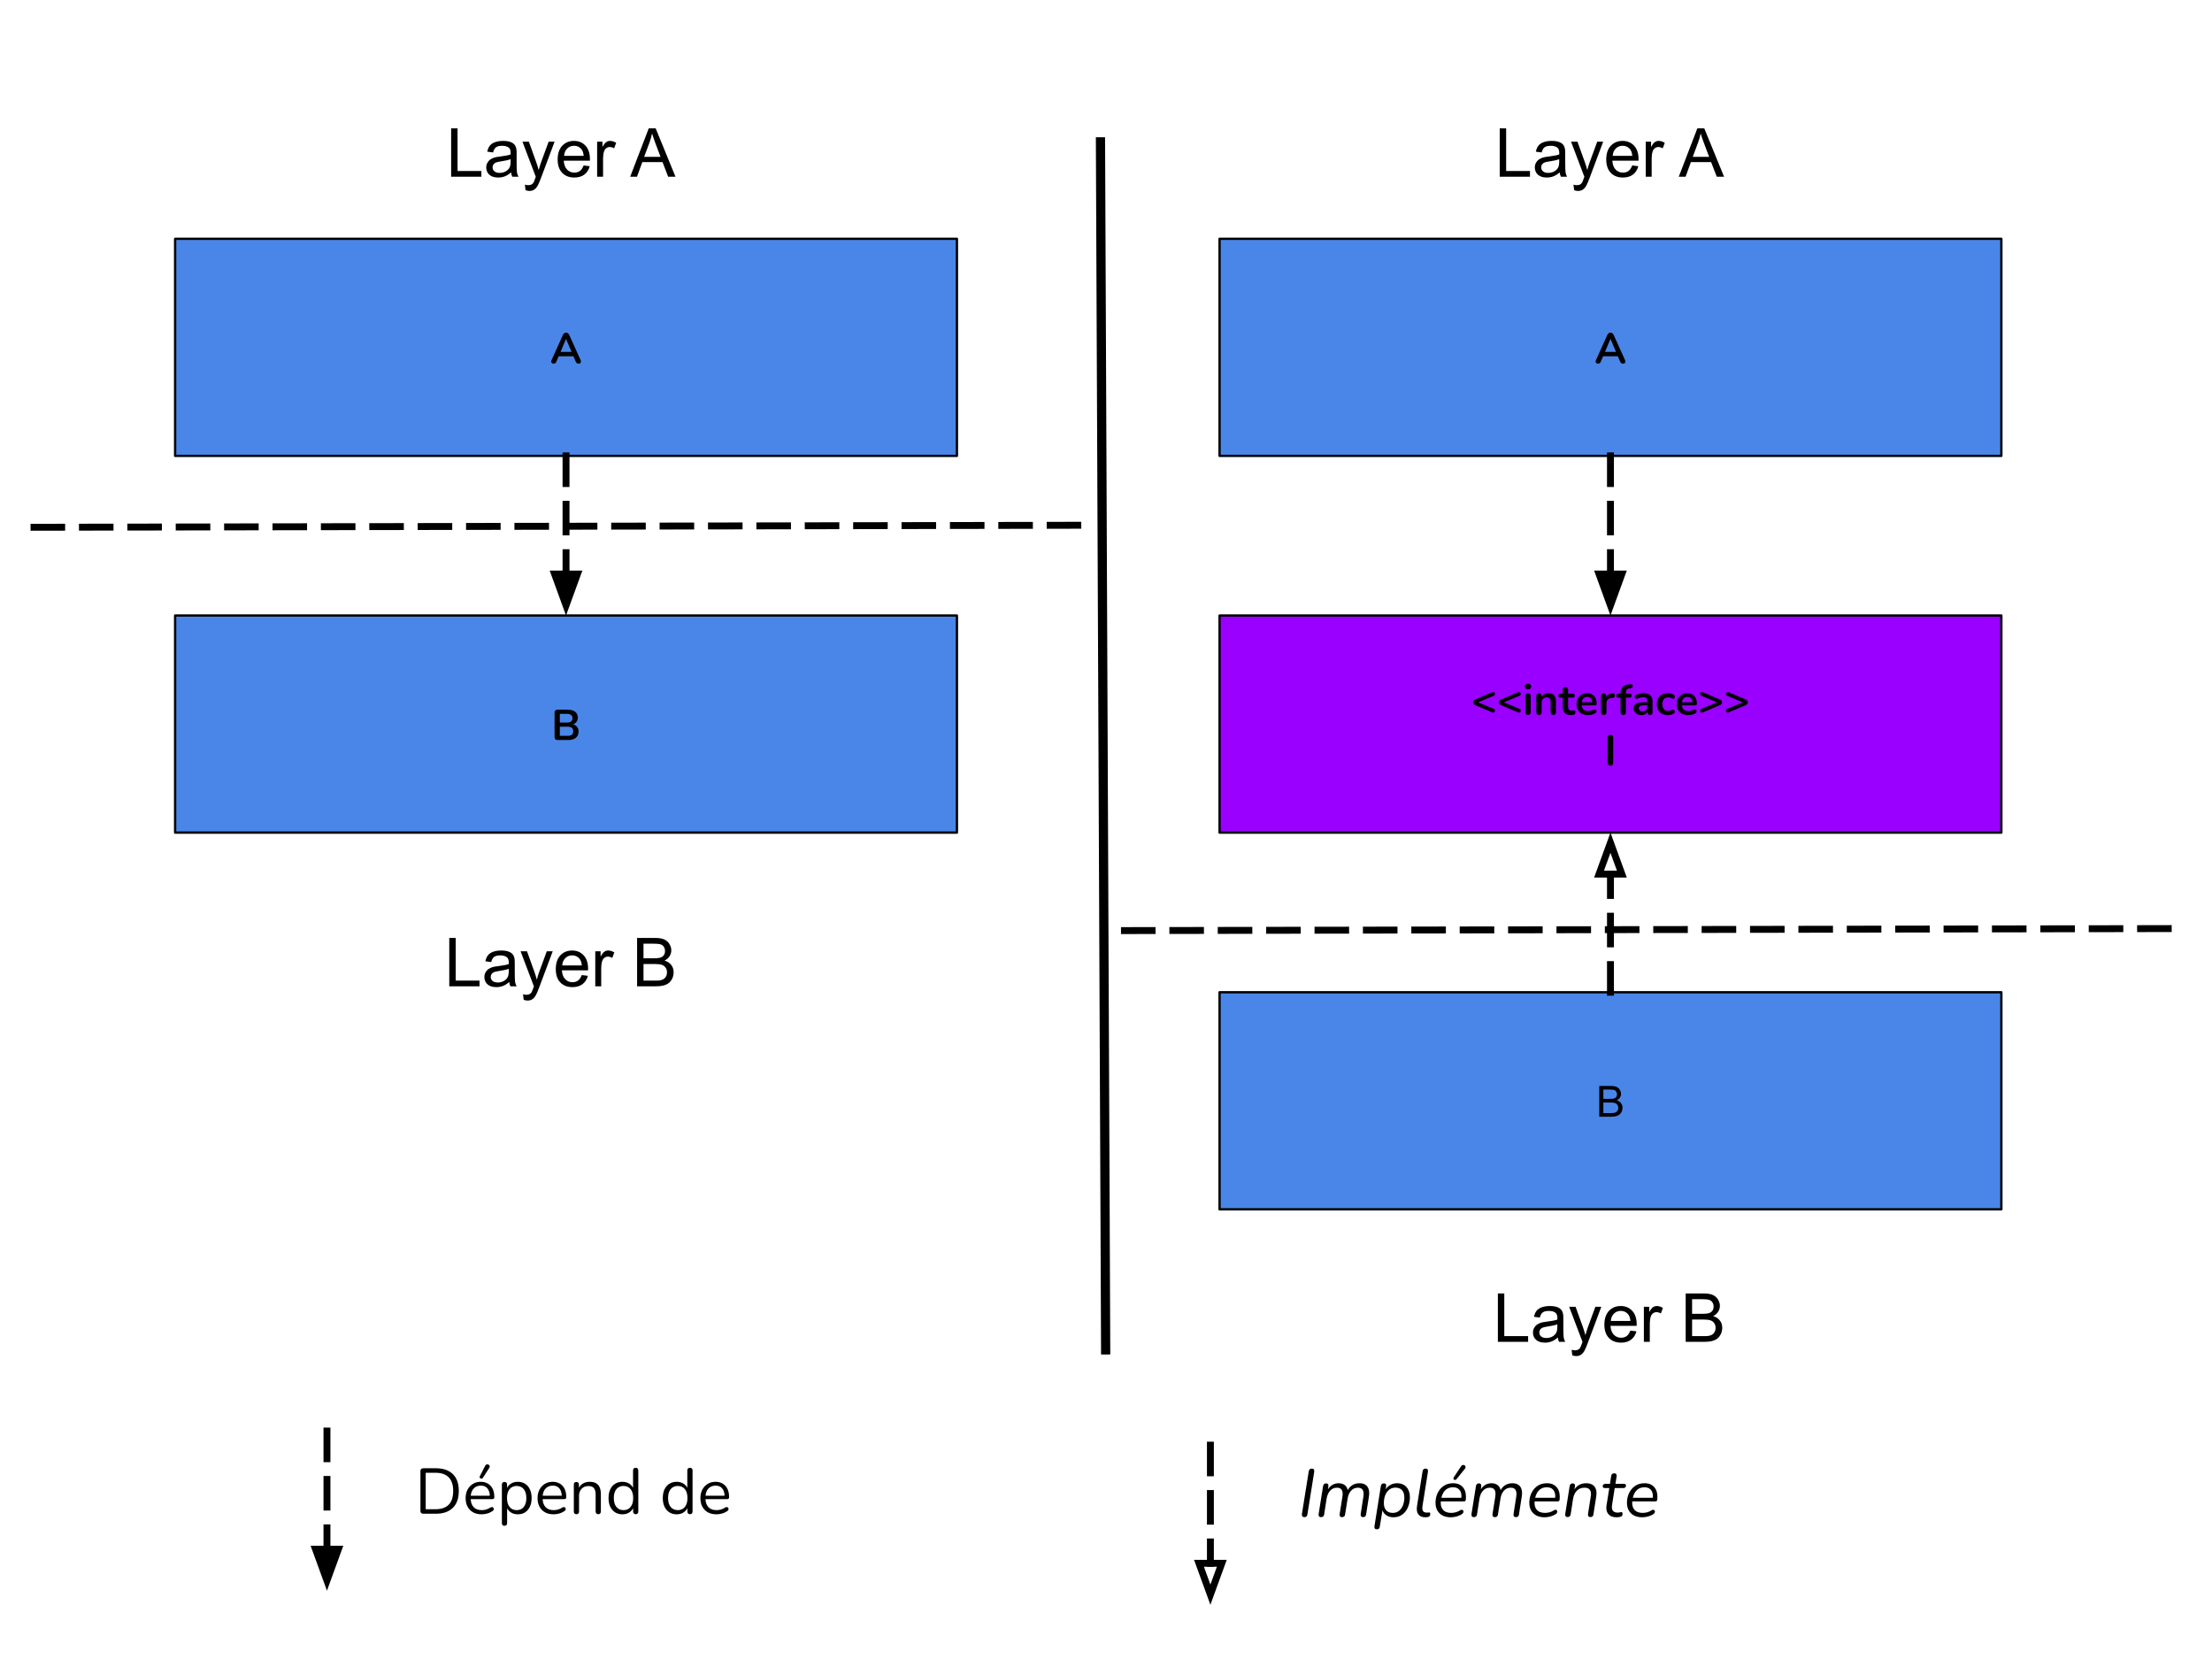 <svg version="1.1" viewBox="0.0 0.0 960.0 720.0" fill="none" stroke="none" stroke-linecap="square" stroke-miterlimit="10" xmlns:xlink="http://www.w3.org/1999/xlink" xmlns="http://www.w3.org/2000/svg"><clipPath id="p.0"><path d="m0 0l960.0 0l0 720.0l-960.0 0l0 -720.0z" clip-rule="nonzero"/></clipPath><g clip-path="url(#p.0)"><path fill="#000000" fill-opacity="0.0" d="m0 0l960.0 0l0 720.0l-960.0 0z" fill-rule="evenodd"/><path fill="#4a86e8" d="m76.004 267.133l339.3 0l0 94.211l-339.3 0z" fill-rule="evenodd"/><path stroke="#000000" stroke-width="1.0" stroke-linejoin="round" stroke-linecap="butt" d="m76.004 267.133l339.3 0l0 94.211l-339.3 0z" fill-rule="evenodd"/><path fill="#000000" d="m241.94 321.159q-0.609 0 -0.938 -0.328q-0.328 -0.328 -0.328 -0.938l0 -10.625q0 -0.609 0.328 -0.938q0.328 -0.328 0.938 -0.328l4.484 0q1.375 0 2.344 0.422q0.969 0.406 1.484 1.172q0.516 0.766 0.516 1.828q0 1.188 -0.688 2.016q-0.688 0.812 -1.891 1.094l0 -0.281q1.375 0.203 2.141 1.047q0.766 0.844 0.766 2.188q0 1.75 -1.188 2.719q-1.172 0.953 -3.281 0.953l-4.688 0zm1.031 -1.812l3.359 0q1.266 0 1.859 -0.484q0.594 -0.5 0.594 -1.484q0 -1.016 -0.594 -1.5q-0.594 -0.484 -1.859 -0.484l-3.359 0l0 3.953zm0 -5.766l3.031 0q1.234 0 1.844 -0.469q0.609 -0.484 0.609 -1.406q0 -0.938 -0.609 -1.406q-0.609 -0.484 -1.844 -0.484l-3.031 0l0 3.766z" fill-rule="nonzero"/><path fill="#4a86e8" d="m76.004 103.644l339.3 0l0 94.211l-339.3 0z" fill-rule="evenodd"/><path stroke="#000000" stroke-width="1.0" stroke-linejoin="round" stroke-linecap="butt" d="m76.004 103.644l339.3 0l0 94.211l-339.3 0z" fill-rule="evenodd"/><path fill="#000000" d="m240.277 157.826q-0.438 0 -0.719 -0.203q-0.266 -0.219 -0.328 -0.562q-0.047 -0.344 0.141 -0.766l4.922 -10.922q0.25 -0.531 0.594 -0.766q0.344 -0.234 0.781 -0.234q0.438 0 0.781 0.234q0.344 0.234 0.594 0.766l4.938 10.922q0.203 0.422 0.141 0.781q-0.047 0.344 -0.312 0.547q-0.266 0.203 -0.688 0.203q-0.516 0 -0.812 -0.25q-0.281 -0.266 -0.516 -0.781l-1.203 -2.812l1.0 0.641l-7.875 0l1.016 -0.641l-1.203 2.812q-0.234 0.547 -0.5 0.797q-0.266 0.234 -0.75 0.234zm5.359 -10.719l-2.609 6.219l-0.484 -0.594l6.234 0l-0.469 0.594l-2.641 -6.219l-0.031 0z" fill-rule="nonzero"/><path fill="#4a86e8" d="m529.284 430.627l339.3 0l0 94.211l-339.3 0z" fill-rule="evenodd"/><path stroke="#000000" stroke-width="1.0" stroke-linejoin="round" stroke-linecap="butt" d="m529.284 430.627l339.3 0l0 94.211l-339.3 0z" fill-rule="evenodd"/><path fill="#000000" d="m694.071 484.652l0 -13.359l5.016 0q1.531 0 2.453 0.406q0.922 0.406 1.438 1.25q0.531 0.844 0.531 1.766q0 0.859 -0.469 1.625q-0.453 0.75 -1.391 1.203q1.203 0.359 1.859 1.219q0.656 0.859 0.656 2.016q0 0.938 -0.406 1.75q-0.391 0.797 -0.984 1.234q-0.578 0.438 -1.453 0.672q-0.875 0.219 -2.156 0.219l-5.094 0zm1.781 -7.75l2.875 0q1.188 0 1.688 -0.141q0.672 -0.203 1.016 -0.672q0.344 -0.469 0.344 -1.172q0 -0.656 -0.328 -1.156q-0.312 -0.516 -0.906 -0.703q-0.594 -0.188 -2.031 -0.188l-2.656 0l0 4.031zm0 6.172l3.312 0q0.859 0 1.203 -0.062q0.609 -0.109 1.016 -0.359q0.422 -0.266 0.688 -0.75q0.266 -0.484 0.266 -1.125q0 -0.75 -0.391 -1.297q-0.375 -0.547 -1.062 -0.766q-0.672 -0.234 -1.953 -0.234l-3.078 0l0 4.594z" fill-rule="nonzero"/><path fill="#4a86e8" d="m529.284 103.64l339.3 0l0 94.211l-339.3 0z" fill-rule="evenodd"/><path stroke="#000000" stroke-width="1.0" stroke-linejoin="round" stroke-linecap="butt" d="m529.284 103.64l339.3 0l0 94.211l-339.3 0z" fill-rule="evenodd"/><path fill="#000000" d="m693.556 157.822q-0.438 0 -0.719 -0.203q-0.266 -0.219 -0.328 -0.562q-0.047 -0.344 0.141 -0.766l4.922 -10.922q0.25 -0.531 0.594 -0.766q0.344 -0.234 0.781 -0.234q0.438 0 0.781 0.234q0.344 0.234 0.594 0.766l4.938 10.922q0.203 0.422 0.141 0.781q-0.047 0.344 -0.312 0.547q-0.266 0.203 -0.688 0.203q-0.516 0 -0.812 -0.25q-0.281 -0.266 -0.516 -0.781l-1.203 -2.812l1.0 0.641l-7.875 0l1.016 -0.641l-1.203 2.812q-0.234 0.547 -0.5 0.797q-0.266 0.234 -0.75 0.234zm5.359 -10.719l-2.609 6.219l-0.484 -0.594l6.234 0l-0.469 0.594l-2.641 -6.219l-0.031 0z" fill-rule="nonzero"/><path fill="#000000" fill-opacity="0.0" d="m245.654 197.855l0 69.27" fill-rule="evenodd"/><path stroke="#000000" stroke-width="3.0" stroke-linejoin="round" stroke-linecap="butt" stroke-dasharray="12.0,9.0" d="m245.654 197.855l0 51.27" fill-rule="evenodd"/><path fill="#000000" stroke="#000000" stroke-width="3.0" stroke-linecap="butt" d="m240.699 249.125l4.955 13.614l4.955 -13.614z" fill-rule="evenodd"/><path fill="#9900ff" d="m529.284 267.133l339.3 0l0 94.211l-339.3 0z" fill-rule="evenodd"/><path stroke="#000000" stroke-width="1.0" stroke-linejoin="round" stroke-linecap="butt" d="m529.284 267.133l339.3 0l0 94.211l-339.3 0z" fill-rule="evenodd"/><path fill="#000000" d="m647.682 309.174l-7.469 -3.156q-0.859 -0.359 -0.859 -1.234q0 -0.422 0.219 -0.703q0.219 -0.297 0.641 -0.484l7.469 -3.172q0.312 -0.141 0.562 -0.062q0.25 0.078 0.391 0.281q0.156 0.203 0.172 0.469q0.031 0.266 -0.094 0.5q-0.125 0.219 -0.438 0.359l-8.141 3.406l0 -1.156l8.141 3.422q0.312 0.125 0.438 0.359q0.125 0.234 0.094 0.484q-0.016 0.25 -0.172 0.469q-0.141 0.203 -0.391 0.281q-0.25 0.062 -0.562 -0.062zm11.194 0l-7.469 -3.156q-0.859 -0.359 -0.859 -1.234q0 -0.422 0.219 -0.703q0.219 -0.297 0.641 -0.484l7.469 -3.172q0.312 -0.141 0.562 -0.062q0.25 0.078 0.391 0.281q0.156 0.203 0.172 0.469q0.031 0.266 -0.094 0.5q-0.125 0.219 -0.438 0.359l-8.141 3.406l0 -1.156l8.141 3.422q0.312 0.125 0.438 0.359q0.125 0.234 0.094 0.484q-0.016 0.25 -0.172 0.469q-0.141 0.203 -0.391 0.281q-0.25 0.062 -0.562 -0.062zm4.272 1.109q-0.562 0 -0.859 -0.328q-0.297 -0.344 -0.297 -0.938l0 -6.844q0 -0.609 0.297 -0.938q0.297 -0.328 0.859 -0.328q0.547 0 0.859 0.328q0.312 0.328 0.312 0.938l0 6.844q0 0.594 -0.297 0.938q-0.297 0.328 -0.875 0.328zm0 -11.109q-0.656 0 -1.031 -0.328q-0.359 -0.328 -0.359 -0.906q0 -0.594 0.359 -0.906q0.375 -0.328 1.031 -0.328q0.672 0 1.016 0.328q0.359 0.312 0.359 0.906q0 0.578 -0.359 0.906q-0.344 0.328 -1.016 0.328zm4.757 11.141q-0.562 0 -0.859 -0.312q-0.297 -0.312 -0.297 -0.891l0 -7.047q0 -0.578 0.297 -0.875q0.297 -0.297 0.828 -0.297q0.547 0 0.844 0.297q0.297 0.297 0.297 0.875l0 1.266l-0.203 -0.469q0.406 -0.984 1.266 -1.5q0.875 -0.516 1.984 -0.516q1.094 0 1.797 0.422q0.719 0.406 1.062 1.234q0.359 0.828 0.359 2.094l0 4.516q0 0.578 -0.297 0.891q-0.297 0.312 -0.859 0.312q-0.547 0 -0.859 -0.312q-0.312 -0.312 -0.312 -0.891l0 -4.406q0 -1.062 -0.406 -1.547q-0.391 -0.484 -1.234 -0.484q-1.031 0 -1.641 0.656q-0.594 0.641 -0.594 1.703l0 4.078q0 1.203 -1.172 1.203zm13.93 0.031q-1.219 0 -2.031 -0.406q-0.797 -0.422 -1.203 -1.203q-0.391 -0.797 -0.391 -1.969l0 -3.984l-0.969 0q-0.438 0 -0.688 -0.219q-0.234 -0.234 -0.234 -0.656q0 -0.422 0.234 -0.641q0.25 -0.234 0.688 -0.234l0.969 0l0 -1.703q0 -0.578 0.312 -0.875q0.312 -0.297 0.875 -0.297q0.547 0 0.844 0.297q0.312 0.297 0.312 0.875l0 1.703l1.969 0q0.453 0 0.688 0.234q0.25 0.219 0.25 0.641q0 0.422 -0.25 0.656q-0.234 0.219 -0.688 0.219l-1.969 0l0 3.844q0 0.906 0.391 1.359q0.391 0.438 1.266 0.438q0.312 0 0.547 -0.047q0.25 -0.062 0.438 -0.078q0.234 -0.031 0.375 0.141q0.156 0.156 0.156 0.641q0 0.375 -0.125 0.672q-0.125 0.281 -0.438 0.391q-0.25 0.078 -0.641 0.141q-0.391 0.062 -0.688 0.062zm7.383 0q-1.547 0 -2.672 -0.578q-1.109 -0.578 -1.719 -1.641q-0.609 -1.062 -0.609 -2.516q0 -1.422 0.594 -2.484q0.594 -1.062 1.625 -1.672q1.031 -0.609 2.359 -0.609q0.969 0 1.734 0.328q0.781 0.312 1.328 0.906q0.562 0.594 0.844 1.453q0.297 0.844 0.297 1.906q0 0.328 -0.234 0.516q-0.234 0.172 -0.672 0.172l-5.984 0l0 -1.344l5.234 0l-0.297 0.281q0 -0.859 -0.25 -1.438q-0.25 -0.578 -0.734 -0.875q-0.469 -0.312 -1.172 -0.312q-0.781 0 -1.344 0.359q-0.547 0.359 -0.844 1.031q-0.281 0.656 -0.281 1.578l0 0.125q0 1.531 0.719 2.297q0.719 0.75 2.125 0.75q0.484 0 1.078 -0.125q0.609 -0.125 1.156 -0.422q0.391 -0.219 0.688 -0.188q0.297 0.016 0.469 0.203q0.188 0.188 0.219 0.469q0.047 0.266 -0.094 0.547q-0.141 0.266 -0.484 0.484q-0.641 0.406 -1.5 0.609q-0.844 0.188 -1.578 0.188zm6.815 -0.031q-0.578 0 -0.891 -0.312q-0.297 -0.312 -0.297 -0.891l0 -7.047q0 -0.578 0.297 -0.875q0.297 -0.297 0.828 -0.297q0.547 0 0.844 0.297q0.297 0.297 0.297 0.875l0 1.172l-0.188 0q0.266 -1.125 1.031 -1.703q0.766 -0.578 2.031 -0.688q0.391 -0.031 0.625 0.203q0.234 0.234 0.266 0.719q0.047 0.469 -0.203 0.766q-0.25 0.281 -0.766 0.328l-0.406 0.047q-1.141 0.109 -1.719 0.703q-0.578 0.578 -0.578 1.641l0 3.859q0 0.578 -0.297 0.891q-0.297 0.312 -0.875 0.312zm8.43 0q-0.562 0 -0.875 -0.312q-0.297 -0.312 -0.297 -0.891l0 -6.328l-0.859 0q-0.453 0 -0.703 -0.219q-0.234 -0.234 -0.234 -0.656q0 -0.422 0.234 -0.641q0.25 -0.234 0.703 -0.234l1.531 0l-0.672 0.625l0 -0.641q0 -1.922 0.969 -2.875q0.969 -0.969 2.797 -1.141l0.641 -0.047q0.375 -0.047 0.594 0.125q0.219 0.156 0.297 0.406q0.078 0.25 0.016 0.516q-0.047 0.25 -0.234 0.453q-0.172 0.188 -0.453 0.203l-0.266 0.031q-1.062 0.062 -1.547 0.531q-0.484 0.469 -0.484 1.422l0 0.688l-0.297 -0.297l1.891 0q0.438 0 0.672 0.234q0.25 0.219 0.25 0.641q0 0.422 -0.25 0.656q-0.234 0.219 -0.672 0.219l-1.594 0l0 6.328q0 1.203 -1.156 1.203zm7.916 0.031q-0.984 0 -1.766 -0.375q-0.781 -0.391 -1.219 -1.047q-0.438 -0.656 -0.438 -1.469q0 -1.016 0.516 -1.594q0.531 -0.594 1.703 -0.844q1.188 -0.266 3.156 -0.266l0.938 0l0 1.344l-0.922 0q-1.156 0 -1.844 0.109q-0.688 0.109 -0.984 0.391q-0.281 0.266 -0.281 0.75q0 0.609 0.422 1.0q0.438 0.391 1.203 0.391q0.609 0 1.078 -0.281q0.484 -0.297 0.766 -0.797q0.281 -0.5 0.281 -1.156l0 -2.141q0 -0.938 -0.422 -1.344q-0.406 -0.422 -1.375 -0.422q-0.531 0 -1.156 0.141q-0.625 0.125 -1.312 0.438q-0.359 0.172 -0.641 0.109q-0.266 -0.078 -0.422 -0.312q-0.141 -0.234 -0.141 -0.516q0 -0.281 0.141 -0.547q0.156 -0.281 0.516 -0.406q0.859 -0.359 1.641 -0.5q0.797 -0.156 1.453 -0.156q1.344 0 2.203 0.422q0.875 0.406 1.297 1.234q0.438 0.828 0.438 2.141l0 4.469q0 0.578 -0.281 0.891q-0.281 0.312 -0.797 0.312q-0.531 0 -0.828 -0.312q-0.281 -0.312 -0.281 -0.891l0 -0.891l0.156 0q-0.125 0.656 -0.516 1.141q-0.375 0.469 -0.953 0.734q-0.578 0.25 -1.328 0.25zm11.408 0q-1.422 0 -2.5 -0.578q-1.062 -0.594 -1.641 -1.672q-0.578 -1.094 -0.578 -2.547q0 -1.094 0.328 -1.953q0.328 -0.875 0.938 -1.484q0.625 -0.609 1.5 -0.938q0.875 -0.328 1.953 -0.328q0.625 0 1.344 0.172q0.719 0.172 1.344 0.562q0.297 0.188 0.391 0.453q0.094 0.25 0.031 0.531q-0.047 0.266 -0.219 0.469q-0.172 0.188 -0.438 0.234q-0.266 0.047 -0.578 -0.125q-0.406 -0.234 -0.844 -0.359q-0.422 -0.125 -0.812 -0.125q-0.625 0 -1.094 0.203q-0.469 0.188 -0.797 0.562q-0.312 0.359 -0.484 0.906q-0.172 0.531 -0.172 1.234q0 1.391 0.656 2.188q0.672 0.781 1.891 0.781q0.391 0 0.797 -0.109q0.422 -0.109 0.859 -0.359q0.312 -0.156 0.562 -0.094q0.25 0.047 0.422 0.25q0.172 0.188 0.203 0.453q0.047 0.266 -0.062 0.531q-0.094 0.266 -0.375 0.438q-0.625 0.359 -1.312 0.531q-0.688 0.172 -1.312 0.172zm8.9 0q-1.547 0 -2.672 -0.578q-1.109 -0.578 -1.719 -1.641q-0.609 -1.062 -0.609 -2.516q0 -1.422 0.594 -2.484q0.594 -1.062 1.625 -1.672q1.031 -0.609 2.359 -0.609q0.969 0 1.734 0.328q0.781 0.312 1.328 0.906q0.562 0.594 0.844 1.453q0.297 0.844 0.297 1.906q0 0.328 -0.234 0.516q-0.234 0.172 -0.672 0.172l-5.984 0l0 -1.344l5.234 0l-0.297 0.281q0 -0.859 -0.25 -1.438q-0.25 -0.578 -0.734 -0.875q-0.469 -0.312 -1.172 -0.312q-0.781 0 -1.344 0.359q-0.547 0.359 -0.844 1.031q-0.281 0.656 -0.281 1.578l0 0.125q0 1.531 0.719 2.297q0.719 0.75 2.125 0.75q0.484 0 1.078 -0.125q0.609 -0.125 1.156 -0.422q0.391 -0.219 0.688 -0.188q0.297 0.016 0.469 0.203q0.188 0.188 0.219 0.469q0.047 0.266 -0.094 0.547q-0.141 0.266 -0.484 0.484q-0.641 0.406 -1.5 0.609q-0.844 0.188 -1.578 0.188zm6.33 -1.172q-0.312 0.125 -0.578 0.062q-0.25 -0.078 -0.406 -0.281q-0.141 -0.219 -0.156 -0.469q-0.016 -0.25 0.109 -0.484q0.141 -0.234 0.438 -0.359l8.125 -3.422l0 1.156l-8.125 -3.406q-0.297 -0.141 -0.438 -0.359q-0.125 -0.234 -0.109 -0.5q0.016 -0.266 0.156 -0.469q0.156 -0.203 0.406 -0.281q0.266 -0.078 0.578 0.062l7.469 3.172q0.859 0.344 0.859 1.188q0 0.438 -0.219 0.75q-0.219 0.297 -0.641 0.484l-7.469 3.156zm11.194 0q-0.312 0.125 -0.578 0.062q-0.25 -0.078 -0.406 -0.281q-0.141 -0.219 -0.156 -0.469q-0.016 -0.25 0.109 -0.484q0.141 -0.234 0.438 -0.359l8.125 -3.422l0 1.156l-8.125 -3.406q-0.297 -0.141 -0.438 -0.359q-0.125 -0.234 -0.109 -0.5q0.016 -0.266 0.156 -0.469q0.156 -0.203 0.406 -0.281q0.266 -0.078 0.578 0.062l7.469 3.172q0.859 0.344 0.859 1.188q0 0.438 -0.219 0.75q-0.219 0.297 -0.641 0.484l-7.469 3.156z" fill-rule="nonzero"/><path fill="#000000" d="m698.928 332.315q-0.578 0 -0.891 -0.328q-0.297 -0.328 -0.297 -0.906l0 -11.0q0 -0.594 0.297 -0.906q0.312 -0.312 0.891 -0.312q0.578 0 0.891 0.312q0.312 0.312 0.312 0.906l0 11.0q0 0.578 -0.297 0.906q-0.297 0.328 -0.906 0.328z" fill-rule="nonzero"/><path fill="#000000" fill-opacity="0.0" d="m698.934 197.851l0 69.27" fill-rule="evenodd"/><path stroke="#000000" stroke-width="3.0" stroke-linejoin="round" stroke-linecap="butt" stroke-dasharray="12.0,9.0" d="m698.934 197.851l0 51.27" fill-rule="evenodd"/><path fill="#000000" stroke="#000000" stroke-width="3.0" stroke-linecap="butt" d="m693.979 249.121l4.955 13.614l4.955 -13.614z" fill-rule="evenodd"/><path fill="#000000" fill-opacity="0.0" d="m698.934 430.627l0 -69.27" fill-rule="evenodd"/><path stroke="#000000" stroke-width="3.0" stroke-linejoin="round" stroke-linecap="butt" stroke-dasharray="12.0,9.0" d="m698.934 430.627l0 -51.27" fill-rule="evenodd"/><path stroke="#000000" stroke-width="3.0" stroke-linecap="butt" d="m703.889 379.357l-4.955 -13.614l-4.955 13.614z" fill-rule="evenodd"/><path fill="#000000" fill-opacity="0.0" d="m477.608 61.575l2.243 524.269" fill-rule="evenodd"/><path stroke="#000000" stroke-width="4.0" stroke-linejoin="round" stroke-linecap="butt" d="m477.608 61.575l2.243 524.269" fill-rule="evenodd"/><path fill="#000000" fill-opacity="0.0" d="m141.9 621.073l0 69.27" fill-rule="evenodd"/><path stroke="#000000" stroke-width="3.0" stroke-linejoin="round" stroke-linecap="butt" stroke-dasharray="12.0,9.0" d="m141.9 621.073l0 51.27" fill-rule="evenodd"/><path fill="#000000" stroke="#000000" stroke-width="3.0" stroke-linecap="butt" d="m136.945 672.343l4.955 13.614l4.955 -13.614z" fill-rule="evenodd"/><path fill="#000000" fill-opacity="0.0" d="m525.311 627.19l0 69.27" fill-rule="evenodd"/><path stroke="#000000" stroke-width="3.0" stroke-linejoin="round" stroke-linecap="butt" stroke-dasharray="12.0,9.0" d="m525.311 627.19l0 51.27" fill-rule="evenodd"/><path stroke="#000000" stroke-width="3.0" stroke-linecap="butt" d="m520.355 678.46l4.955 13.614l4.955 -13.614z" fill-rule="evenodd"/><path fill="#000000" fill-opacity="0.0" d="m171.024 621.073l318.753 0l0 69.27l-318.753 0z" fill-rule="evenodd"/><path fill="#000000" d="m183.727 656.953q-0.625 0 -0.953 -0.312q-0.312 -0.328 -0.312 -0.953l0 -17.219q0 -0.609 0.312 -0.922q0.328 -0.328 0.953 -0.328l5.391 0q4.797 0 7.391 2.516q2.609 2.516 2.609 7.328q0 2.422 -0.656 4.25q-0.656 1.828 -1.953 3.094q-1.281 1.266 -3.125 1.906q-1.844 0.641 -4.266 0.641l-5.391 0zm1.031 -1.953l4.203 0q1.953 0 3.391 -0.5q1.453 -0.516 2.406 -1.484q0.969 -0.984 1.438 -2.484q0.484 -1.5 0.484 -3.469q0 -3.938 -1.938 -5.906q-1.922 -1.984 -5.781 -1.984l-4.203 0l0 15.828zm24.307 2.203q-2.156 0 -3.719 -0.844q-1.547 -0.859 -2.406 -2.422q-0.859 -1.578 -0.859 -3.766q0 -2.125 0.844 -3.703q0.844 -1.578 2.312 -2.469q1.469 -0.906 3.406 -0.906q1.375 0 2.453 0.469q1.094 0.453 1.859 1.328q0.781 0.859 1.188 2.094q0.406 1.234 0.406 2.766q0 0.453 -0.25 0.672q-0.25 0.203 -0.734 0.203l-9.734 0l0 -1.484l9.203 0l-0.453 0.359q0 -1.5 -0.453 -2.547q-0.438 -1.062 -1.297 -1.625q-0.844 -0.562 -2.141 -0.562q-1.422 0 -2.422 0.672q-0.984 0.656 -1.5 1.812q-0.5 1.156 -0.5 2.703l0 0.172q0 2.578 1.25 3.922q1.25 1.344 3.547 1.344q0.953 0 1.891 -0.25q0.938 -0.266 1.828 -0.844q0.391 -0.25 0.703 -0.234q0.328 0 0.516 0.188q0.203 0.188 0.266 0.453q0.078 0.266 -0.047 0.578q-0.125 0.297 -0.484 0.531q-0.922 0.672 -2.188 1.031q-1.266 0.359 -2.484 0.359zm0.5 -15.812q-0.188 0.281 -0.469 0.328q-0.281 0.031 -0.547 -0.094q-0.25 -0.125 -0.359 -0.375q-0.109 -0.25 0.062 -0.594l2.344 -4.562q0.203 -0.391 0.5 -0.5q0.312 -0.109 0.641 -0.047q0.328 0.062 0.547 0.297q0.219 0.219 0.266 0.531q0.047 0.312 -0.188 0.641l-2.797 4.375zm9.38 20.797q-0.562 0 -0.844 -0.297q-0.281 -0.297 -0.281 -0.844l0 -16.75q0 -0.562 0.281 -0.844q0.281 -0.297 0.812 -0.297q0.562 0 0.859 0.297q0.297 0.281 0.297 0.844l0 2.656l-0.312 -0.391q0.453 -1.594 1.781 -2.531q1.328 -0.938 3.172 -0.938q1.828 0 3.172 0.859q1.359 0.844 2.094 2.438q0.75 1.578 0.75 3.766q0 2.156 -0.75 3.734q-0.734 1.578 -2.078 2.453q-1.344 0.859 -3.188 0.859q-1.844 0 -3.172 -0.938q-1.312 -0.938 -1.781 -2.5l0.328 0l0 7.281q0 0.547 -0.312 0.844q-0.297 0.297 -0.828 0.297zm5.297 -6.797q1.281 0 2.219 -0.609q0.938 -0.625 1.453 -1.797q0.516 -1.188 0.516 -2.828q0 -2.562 -1.141 -3.906q-1.125 -1.344 -3.047 -1.344q-1.266 0 -2.219 0.609q-0.953 0.594 -1.469 1.766q-0.516 1.156 -0.516 2.875q0 2.516 1.141 3.875q1.156 1.359 3.062 1.359zm16.043 1.812q-2.156 0 -3.719 -0.844q-1.547 -0.859 -2.406 -2.422q-0.859 -1.578 -0.859 -3.766q0 -2.125 0.844 -3.703q0.844 -1.578 2.312 -2.469q1.469 -0.906 3.406 -0.906q1.375 0 2.453 0.469q1.094 0.453 1.859 1.328q0.781 0.859 1.188 2.094q0.406 1.234 0.406 2.766q0 0.453 -0.25 0.672q-0.25 0.203 -0.734 0.203l-9.734 0l0 -1.484l9.203 0l-0.453 0.359q0 -1.5 -0.453 -2.547q-0.438 -1.062 -1.297 -1.625q-0.844 -0.562 -2.141 -0.562q-1.422 0 -2.422 0.672q-0.984 0.656 -1.5 1.812q-0.5 1.156 -0.5 2.703l0 0.172q0 2.578 1.25 3.922q1.25 1.344 3.547 1.344q0.953 0 1.891 -0.25q0.938 -0.266 1.828 -0.844q0.391 -0.25 0.703 -0.234q0.328 0 0.516 0.188q0.203 0.188 0.266 0.453q0.078 0.266 -0.047 0.578q-0.125 0.297 -0.484 0.531q-0.922 0.672 -2.188 1.031q-1.266 0.359 -2.484 0.359zm9.88 -0.047q-0.562 0 -0.844 -0.312q-0.281 -0.312 -0.281 -0.875l0 -11.672q0 -0.562 0.281 -0.844q0.281 -0.297 0.812 -0.297q0.531 0 0.828 0.297q0.297 0.281 0.297 0.844l0 2.406l-0.312 -0.328q0.594 -1.625 1.922 -2.453q1.328 -0.828 3.062 -0.828q1.625 0 2.703 0.594q1.078 0.578 1.609 1.781q0.531 1.188 0.531 3.0l0 7.5q0 0.562 -0.297 0.875q-0.297 0.312 -0.828 0.312q-0.547 0 -0.844 -0.312q-0.297 -0.312 -0.297 -0.875l0 -7.359q0 -1.906 -0.75 -2.781q-0.734 -0.891 -2.359 -0.891q-1.875 0 -2.984 1.172q-1.109 1.156 -1.109 3.094l0 6.766q0 1.188 -1.141 1.188zm19.967 0.047q-1.828 0 -3.188 -0.859q-1.359 -0.875 -2.109 -2.453q-0.734 -1.578 -0.734 -3.734q0 -2.188 0.734 -3.766q0.75 -1.594 2.109 -2.438q1.359 -0.859 3.188 -0.859q1.844 0 3.156 0.922q1.312 0.922 1.766 2.5l-0.312 0l0 -8.344q0 -0.562 0.297 -0.859q0.297 -0.297 0.859 -0.297q0.531 0 0.828 0.297q0.297 0.297 0.297 0.859l0 17.797q0 0.562 -0.281 0.875q-0.281 0.312 -0.844 0.312q-0.531 0 -0.828 -0.312q-0.297 -0.312 -0.297 -0.875l0 -2.656l0.312 0.391q-0.453 1.594 -1.781 2.547q-1.328 0.953 -3.172 0.953zm0.469 -1.812q1.266 0 2.219 -0.609q0.953 -0.625 1.469 -1.797q0.516 -1.188 0.516 -2.828q0 -2.562 -1.141 -3.906q-1.125 -1.344 -3.062 -1.344q-1.281 0 -2.219 0.609q-0.938 0.594 -1.469 1.766q-0.516 1.156 -0.516 2.875q0 2.516 1.141 3.875q1.156 1.359 3.062 1.359zm23.079 1.812q-1.828 0 -3.188 -0.859q-1.359 -0.875 -2.109 -2.453q-0.734 -1.578 -0.734 -3.734q0 -2.188 0.734 -3.766q0.75 -1.594 2.109 -2.438q1.359 -0.859 3.188 -0.859q1.844 0 3.156 0.922q1.312 0.922 1.766 2.5l-0.312 0l0 -8.344q0 -0.562 0.297 -0.859q0.297 -0.297 0.859 -0.297q0.531 0 0.828 0.297q0.297 0.297 0.297 0.859l0 17.797q0 0.562 -0.281 0.875q-0.281 0.312 -0.844 0.312q-0.531 0 -0.828 -0.312q-0.297 -0.312 -0.297 -0.875l0 -2.656l0.312 0.391q-0.453 1.594 -1.781 2.547q-1.328 0.953 -3.172 0.953zm0.469 -1.812q1.266 0 2.219 -0.609q0.953 -0.625 1.469 -1.797q0.516 -1.188 0.516 -2.828q0 -2.562 -1.141 -3.906q-1.125 -1.344 -3.062 -1.344q-1.281 0 -2.219 0.609q-0.938 0.594 -1.469 1.766q-0.516 1.156 -0.516 2.875q0 2.516 1.141 3.875q1.156 1.359 3.062 1.359zm16.808 1.812q-2.156 0 -3.719 -0.844q-1.547 -0.859 -2.406 -2.422q-0.859 -1.578 -0.859 -3.766q0 -2.125 0.844 -3.703q0.844 -1.578 2.312 -2.469q1.469 -0.906 3.406 -0.906q1.375 0 2.453 0.469q1.094 0.453 1.859 1.328q0.781 0.859 1.188 2.094q0.406 1.234 0.406 2.766q0 0.453 -0.25 0.672q-0.25 0.203 -0.734 0.203l-9.734 0l0 -1.484l9.203 0l-0.453 0.359q0 -1.5 -0.453 -2.547q-0.438 -1.062 -1.297 -1.625q-0.844 -0.562 -2.141 -0.562q-1.422 0 -2.422 0.672q-0.984 0.656 -1.5 1.812q-0.5 1.156 -0.5 2.703l0 0.172q0 2.578 1.25 3.922q1.25 1.344 3.547 1.344q0.953 0 1.891 -0.25q0.938 -0.266 1.828 -0.844q0.391 -0.25 0.703 -0.234q0.328 0 0.516 0.188q0.203 0.188 0.266 0.453q0.078 0.266 -0.047 0.578q-0.125 0.297 -0.484 0.531q-0.922 0.672 -2.188 1.031q-1.266 0.359 -2.484 0.359z" fill-rule="nonzero"/><path fill="#000000" fill-opacity="0.0" d="m554.434 621.073l248.263 0l0 69.27l-248.263 0z" fill-rule="evenodd"/><path fill="#000000" d="m566.106 658.436q-0.625 0 -0.906 -0.375q-0.266 -0.391 -0.156 -1.094l2.938 -18.391q0.094 -0.609 0.422 -0.906q0.344 -0.312 0.922 -0.312q0.625 0 0.875 0.375q0.266 0.359 0.156 1.078l-2.938 18.391q-0.078 0.594 -0.391 0.922q-0.312 0.312 -0.922 0.312zm7.147 0q-0.547 0 -0.797 -0.344q-0.25 -0.359 -0.172 -1.031l1.938 -12.141q0.125 -0.594 0.438 -0.859q0.328 -0.281 0.891 -0.281q0.547 0 0.797 0.375q0.25 0.359 0.172 0.969l-0.391 2.469l-0.266 -0.359q0.797 -1.734 2.109 -2.625q1.328 -0.891 3.0 -0.891q1.703 0 2.766 0.906q1.078 0.906 1.312 2.703l-0.359 -0.094q0.703 -1.672 2.078 -2.594q1.391 -0.922 3.266 -0.922q1.5 0 2.516 0.641q1.031 0.625 1.438 1.953q0.422 1.312 0.094 3.297l-1.203 7.688q-0.062 0.562 -0.422 0.859q-0.344 0.281 -0.922 0.281q-0.562 0 -0.828 -0.344q-0.266 -0.359 -0.172 -1.031l1.172 -7.562q0.297 -1.906 -0.297 -2.875q-0.578 -0.969 -2.078 -0.969q-1.781 0 -2.969 1.297q-1.172 1.281 -1.516 3.531l-1.094 6.812q-0.047 0.562 -0.406 0.859q-0.344 0.281 -0.938 0.281q-0.594 0 -0.844 -0.344q-0.234 -0.359 -0.156 -1.031l1.203 -7.562q0.297 -1.906 -0.297 -2.875q-0.578 -0.969 -2.078 -0.969q-1.781 0 -2.969 1.297q-1.172 1.281 -1.547 3.531l-1.047 6.812q-0.188 1.141 -1.422 1.141zm24.23 5.281q-0.562 0 -0.828 -0.375q-0.25 -0.359 -0.141 -1.0l2.766 -17.359q0.078 -0.625 0.406 -0.906q0.344 -0.297 0.938 -0.297q0.562 0 0.812 0.359q0.25 0.344 0.125 1.016l-0.359 2.234l-0.203 -0.422q0.797 -1.516 2.172 -2.375q1.375 -0.875 3.203 -0.875q1.672 0 2.906 0.734q1.25 0.734 1.922 2.109q0.688 1.375 0.688 3.25q0 2.344 -0.844 4.328q-0.828 1.984 -2.438 3.172q-1.594 1.188 -3.875 1.188q-1.703 0 -3.062 -0.859q-1.344 -0.875 -1.844 -2.625l0.234 0l-1.234 7.562q-0.047 0.578 -0.391 0.859q-0.328 0.281 -0.953 0.281zm6.953 -7.125q1.641 0 2.75 -0.906q1.125 -0.906 1.703 -2.438q0.594 -1.531 0.594 -3.344q0 -2.109 -1.031 -3.188q-1.031 -1.094 -2.812 -1.094q-1.609 0 -2.75 0.906q-1.125 0.906 -1.719 2.406q-0.578 1.5 -0.578 3.375q0 2.078 1.016 3.188q1.031 1.094 2.828 1.094zm14.192 1.906q-2.078 0 -3.047 -1.25q-0.969 -1.25 -0.594 -3.672l2.406 -15.047q0.094 -0.594 0.422 -0.875q0.344 -0.297 0.938 -0.297q0.547 0 0.812 0.375q0.266 0.359 0.156 1.031l-2.359 14.812q-0.25 1.547 0.234 2.219q0.5 0.672 1.672 0.672q0.422 0 0.641 -0.031q0.219 -0.047 0.359 -0.047q0.234 0 0.344 0.156q0.125 0.141 0.125 0.547q0 0.547 -0.266 0.859q-0.266 0.312 -0.672 0.422q-0.234 0.031 -0.578 0.078q-0.328 0.047 -0.594 0.047zm11.003 0q-2.031 0 -3.531 -0.766q-1.484 -0.766 -2.297 -2.188q-0.797 -1.422 -0.797 -3.359q0 -2.312 0.938 -4.234q0.938 -1.922 2.625 -3.078q1.703 -1.156 4.062 -1.156q1.672 0 2.797 0.594q1.125 0.578 1.797 1.578q0.672 1.0 0.875 2.281q0.219 1.266 0.062 2.609q-0.047 0.5 -0.266 0.672q-0.203 0.156 -0.641 0.156l-10.406 0l0.234 -1.562l9.625 0l-0.531 0.391q0.203 -1.391 -0.094 -2.5q-0.297 -1.109 -1.156 -1.781q-0.844 -0.672 -2.328 -0.672q-1.594 0 -2.656 0.719q-1.047 0.703 -1.656 1.828q-0.594 1.109 -0.797 2.312l-0.109 0.703q-0.422 2.5 0.75 4.031q1.188 1.516 3.609 1.516q1.062 0 2.062 -0.266q1.0 -0.266 1.875 -0.844q0.406 -0.266 0.719 -0.25q0.312 0.016 0.5 0.203q0.188 0.188 0.234 0.469q0.047 0.281 -0.094 0.594q-0.125 0.297 -0.484 0.562q-1.0 0.703 -2.344 1.078q-1.344 0.359 -2.578 0.359zm2.5 -16.547q-0.266 0.297 -0.562 0.328q-0.297 0.031 -0.516 -0.109q-0.219 -0.156 -0.281 -0.438q-0.047 -0.281 0.188 -0.625l3.125 -4.719q0.297 -0.453 0.625 -0.547q0.344 -0.109 0.641 -0.016q0.297 0.094 0.5 0.344q0.203 0.25 0.203 0.578q0 0.312 -0.266 0.656l-3.656 4.547zm7.462 16.484q-0.547 0 -0.797 -0.344q-0.25 -0.359 -0.172 -1.031l1.938 -12.141q0.125 -0.594 0.438 -0.859q0.328 -0.281 0.891 -0.281q0.547 0 0.797 0.375q0.25 0.359 0.172 0.969l-0.391 2.469l-0.266 -0.359q0.797 -1.734 2.109 -2.625q1.328 -0.891 3.0 -0.891q1.703 0 2.766 0.906q1.078 0.906 1.312 2.703l-0.359 -0.094q0.703 -1.672 2.078 -2.594q1.391 -0.922 3.266 -0.922q1.5 0 2.516 0.641q1.031 0.625 1.438 1.953q0.422 1.312 0.094 3.297l-1.203 7.688q-0.062 0.562 -0.422 0.859q-0.344 0.281 -0.922 0.281q-0.562 0 -0.828 -0.344q-0.266 -0.359 -0.172 -1.031l1.172 -7.562q0.297 -1.906 -0.297 -2.875q-0.578 -0.969 -2.078 -0.969q-1.781 0 -2.969 1.297q-1.172 1.281 -1.516 3.531l-1.094 6.812q-0.047 0.562 -0.406 0.859q-0.344 0.281 -0.938 0.281q-0.594 0 -0.844 -0.344q-0.234 -0.359 -0.156 -1.031l1.203 -7.562q0.297 -1.906 -0.297 -2.875q-0.578 -0.969 -2.078 -0.969q-1.781 0 -2.969 1.297q-1.172 1.281 -1.547 3.531l-1.047 6.812q-0.188 1.141 -1.422 1.141zm30.745 0.062q-2.031 0 -3.531 -0.766q-1.484 -0.766 -2.297 -2.188q-0.797 -1.422 -0.797 -3.359q0 -2.312 0.938 -4.234q0.938 -1.922 2.625 -3.078q1.703 -1.156 4.062 -1.156q1.672 0 2.797 0.594q1.125 0.578 1.797 1.578q0.672 1.0 0.875 2.281q0.219 1.266 0.062 2.609q-0.047 0.5 -0.266 0.672q-0.203 0.156 -0.641 0.156l-10.406 0l0.234 -1.562l9.625 0l-0.531 0.391q0.203 -1.391 -0.094 -2.5q-0.297 -1.109 -1.156 -1.781q-0.844 -0.672 -2.328 -0.672q-1.594 0 -2.656 0.719q-1.047 0.703 -1.656 1.828q-0.594 1.109 -0.797 2.312l-0.109 0.703q-0.422 2.5 0.75 4.031q1.188 1.516 3.609 1.516q1.062 0 2.062 -0.266q1.0 -0.266 1.875 -0.844q0.406 -0.266 0.719 -0.25q0.312 0.016 0.5 0.203q0.188 0.188 0.234 0.469q0.047 0.281 -0.094 0.594q-0.125 0.297 -0.484 0.562q-1.0 0.703 -2.344 1.078q-1.344 0.359 -2.578 0.359zm9.946 -0.094q-0.562 0 -0.812 -0.375q-0.25 -0.391 -0.156 -1.031l1.906 -12.047q0.109 -0.594 0.438 -0.875q0.344 -0.297 0.938 -0.297q0.531 0 0.781 0.344q0.25 0.328 0.125 0.969l-0.375 2.469l-0.234 -0.359q0.734 -1.672 2.156 -2.578q1.422 -0.906 3.375 -0.906q1.594 0 2.656 0.641q1.078 0.625 1.531 1.938q0.453 1.297 0.125 3.312l-1.203 7.656q-0.047 0.594 -0.406 0.875q-0.359 0.266 -0.938 0.266q-0.562 0 -0.828 -0.359q-0.25 -0.375 -0.172 -1.016l1.172 -7.422q0.359 -1.984 -0.328 -2.969q-0.672 -0.984 -2.312 -0.984q-2.141 0 -3.406 1.328q-1.25 1.312 -1.609 3.5l-1.047 6.75q-0.188 1.172 -1.375 1.172zm21.377 0.094q-1.672 0 -2.75 -0.641q-1.062 -0.656 -1.5 -1.797q-0.422 -1.141 -0.188 -2.719l1.203 -7.516l-1.812 0q-0.5 0 -0.781 -0.203q-0.281 -0.203 -0.281 -0.594q0 -0.516 0.344 -0.781q0.359 -0.266 0.922 -0.266l1.906 0l0.531 -3.469q0.109 -0.547 0.438 -0.828q0.328 -0.281 0.875 -0.281q0.594 0 0.859 0.359q0.266 0.344 0.172 0.984l-0.5 3.234l3.516 0q0.531 0 0.797 0.172q0.266 0.172 0.266 0.594q0 0.484 -0.312 0.781q-0.312 0.297 -0.859 0.297l-3.734 0l-1.141 7.281q-0.266 1.781 0.375 2.578q0.656 0.781 2.031 0.781q0.625 0 0.969 -0.109q0.359 -0.125 0.594 -0.125q0.281 0 0.422 0.172q0.156 0.156 0.156 0.562q0 0.594 -0.188 0.859q-0.188 0.266 -0.578 0.406q-0.312 0.125 -0.828 0.188q-0.516 0.078 -0.922 0.078zm11.056 0q-2.031 0 -3.531 -0.766q-1.484 -0.766 -2.297 -2.188q-0.797 -1.422 -0.797 -3.359q0 -2.312 0.938 -4.234q0.938 -1.922 2.625 -3.078q1.703 -1.156 4.062 -1.156q1.672 0 2.797 0.594q1.125 0.578 1.797 1.578q0.672 1.0 0.875 2.281q0.219 1.266 0.062 2.609q-0.047 0.5 -0.266 0.672q-0.203 0.156 -0.641 0.156l-10.406 0l0.234 -1.562l9.625 0l-0.531 0.391q0.203 -1.391 -0.094 -2.5q-0.297 -1.109 -1.156 -1.781q-0.844 -0.672 -2.328 -0.672q-1.594 0 -2.656 0.719q-1.047 0.703 -1.656 1.828q-0.594 1.109 -0.797 2.312l-0.109 0.703q-0.422 2.5 0.75 4.031q1.188 1.516 3.609 1.516q1.062 0 2.062 -0.266q1.0 -0.266 1.875 -0.844q0.406 -0.266 0.719 -0.25q0.312 0.016 0.5 0.203q0.188 0.188 0.234 0.469q0.047 0.281 -0.094 0.594q-0.125 0.297 -0.484 0.562q-1.0 0.703 -2.344 1.078q-1.344 0.359 -2.578 0.359z" fill-rule="nonzero"/><path fill="#000000" fill-opacity="0.0" d="m14.766 228.834l457.228 -0.882" fill-rule="evenodd"/><path stroke="#000000" stroke-width="3.0" stroke-linejoin="round" stroke-linecap="butt" stroke-dasharray="12.0,9.0" d="m14.766 228.834l457.228 -0.882" fill-rule="evenodd"/><path fill="#000000" fill-opacity="0.0" d="m141.381 39.54l204.0 0l0 54.929l-204.0 0z" fill-rule="evenodd"/><path fill="#000000" d="m195.794 76.7l0 -21l2.781 0l0 18.516l10.344 0l0 2.484l-13.125 0zm26.03 -1.875q-1.438 1.219 -2.766 1.719q-1.312 0.5 -2.828 0.5q-2.516 0 -3.859 -1.219q-1.344 -1.234 -1.344 -3.141q0 -1.109 0.5 -2.031q0.516 -0.922 1.328 -1.484q0.828 -0.562 1.859 -0.844q0.766 -0.203 2.297 -0.391q3.125 -0.375 4.594 -0.891q0.016 -0.531 0.016 -0.672q0 -1.578 -0.734 -2.219q-0.984 -0.875 -2.938 -0.875q-1.812 0 -2.688 0.641q-0.859 0.641 -1.266 2.25l-2.531 -0.344q0.344 -1.609 1.125 -2.609q0.797 -1.0 2.281 -1.531q1.5 -0.531 3.453 -0.531q1.953 0 3.172 0.453q1.219 0.453 1.781 1.156q0.578 0.688 0.812 1.75q0.125 0.656 0.125 2.375l0 3.438q0 3.594 0.156 4.547q0.172 0.953 0.656 1.828l-2.688 0q-0.406 -0.797 -0.516 -1.875zm-0.219 -5.75q-1.406 0.562 -4.203 0.969q-1.594 0.219 -2.25 0.516q-0.656 0.281 -1.016 0.844q-0.359 0.547 -0.359 1.219q0 1.031 0.781 1.719q0.781 0.688 2.281 0.688q1.484 0 2.641 -0.656q1.172 -0.656 1.719 -1.781q0.406 -0.875 0.406 -2.578l0 -0.938zm6.483 13.484l-0.281 -2.422q0.844 0.234 1.469 0.234q0.859 0 1.375 -0.297q0.516 -0.281 0.859 -0.797q0.234 -0.391 0.781 -1.922q0.078 -0.219 0.234 -0.625l-5.781 -15.234l2.781 0l3.172 8.797q0.609 1.688 1.094 3.531q0.453 -1.781 1.062 -3.469l3.25 -8.859l2.578 0l-5.781 15.453q-0.938 2.516 -1.453 3.453q-0.688 1.281 -1.578 1.875q-0.875 0.594 -2.109 0.594q-0.75 0 -1.672 -0.312zm25.195 -10.75l2.656 0.328q-0.625 2.328 -2.328 3.625q-1.703 1.281 -4.359 1.281q-3.328 0 -5.281 -2.047q-1.953 -2.062 -1.953 -5.766q0 -3.844 1.969 -5.953q1.984 -2.125 5.125 -2.125q3.062 0 4.984 2.078q1.937 2.062 1.937 5.844q0 0.219 -0.016 0.672l-11.344 0q0.141 2.516 1.422 3.844q1.281 1.328 3.172 1.328q1.422 0 2.422 -0.734q1.0 -0.75 1.594 -2.375zm-8.469 -4.172l8.5 0q-0.172 -1.922 -0.969 -2.875q-1.234 -1.5 -3.203 -1.5q-1.766 0 -2.984 1.187q-1.203 1.188 -1.344 3.188zm14.342 9.062l0 -15.203l2.312 0l0 2.297q0.891 -1.609 1.641 -2.125q0.75 -0.516 1.656 -0.516q1.312 0 2.656 0.828l-0.891 2.391q-0.953 -0.562 -1.891 -0.562q-0.844 0 -1.516 0.516q-0.672 0.5 -0.969 1.406q-0.422 1.375 -0.422 3.0l0 7.969l-2.578 0zm14.343 0l8.062 -21l3.0 0l8.594 21l-3.172 0l-2.453 -6.359l-8.766 0l-2.312 6.359l-2.953 0zm6.062 -8.625l7.109 0l-2.188 -5.812q-1.0 -2.641 -1.484 -4.344q-0.406 2.016 -1.141 4.0l-2.297 6.156z" fill-rule="nonzero"/><path fill="#000000" fill-opacity="0.0" d="m596.467 39.54l204.0 0l0 54.929l-204.0 0z" fill-rule="evenodd"/><path fill="#000000" d="m650.88 76.7l0 -21l2.781 0l0 18.516l10.344 0l0 2.484l-13.125 0zm26.03 -1.875q-1.438 1.219 -2.766 1.719q-1.312 0.5 -2.828 0.5q-2.516 0 -3.859 -1.219q-1.344 -1.234 -1.344 -3.141q0 -1.109 0.5 -2.031q0.516 -0.922 1.328 -1.484q0.828 -0.562 1.859 -0.844q0.766 -0.203 2.297 -0.391q3.125 -0.375 4.594 -0.891q0.016 -0.531 0.016 -0.672q0 -1.578 -0.734 -2.219q-0.984 -0.875 -2.938 -0.875q-1.812 0 -2.688 0.641q-0.859 0.641 -1.266 2.25l-2.531 -0.344q0.344 -1.609 1.125 -2.609q0.797 -1.0 2.281 -1.531q1.5 -0.531 3.453 -0.531q1.953 0 3.172 0.453q1.219 0.453 1.781 1.156q0.578 0.688 0.812 1.75q0.125 0.656 0.125 2.375l0 3.438q0 3.594 0.156 4.547q0.172 0.953 0.656 1.828l-2.688 0q-0.406 -0.797 -0.516 -1.875zm-0.219 -5.75q-1.406 0.562 -4.203 0.969q-1.594 0.219 -2.25 0.516q-0.656 0.281 -1.016 0.844q-0.359 0.547 -0.359 1.219q0 1.031 0.781 1.719q0.781 0.688 2.281 0.688q1.484 0 2.641 -0.656q1.172 -0.656 1.719 -1.781q0.406 -0.875 0.406 -2.578l0 -0.938zm6.483 13.484l-0.281 -2.422q0.844 0.234 1.469 0.234q0.859 0 1.375 -0.297q0.516 -0.281 0.859 -0.797q0.234 -0.391 0.781 -1.922q0.078 -0.219 0.234 -0.625l-5.781 -15.234l2.781 0l3.172 8.797q0.609 1.688 1.094 3.531q0.453 -1.781 1.062 -3.469l3.25 -8.859l2.578 0l-5.781 15.453q-0.938 2.516 -1.453 3.453q-0.688 1.281 -1.578 1.875q-0.875 0.594 -2.109 0.594q-0.75 0 -1.672 -0.312zm25.195 -10.75l2.656 0.328q-0.625 2.328 -2.328 3.625q-1.703 1.281 -4.359 1.281q-3.328 0 -5.281 -2.047q-1.953 -2.062 -1.953 -5.766q0 -3.844 1.969 -5.953q1.984 -2.125 5.125 -2.125q3.062 0 4.984 2.078q1.938 2.062 1.938 5.844q0 0.219 -0.016 0.672l-11.344 0q0.141 2.516 1.422 3.844q1.281 1.328 3.172 1.328q1.422 0 2.422 -0.734q1.0 -0.75 1.594 -2.375zm-8.469 -4.172l8.5 0q-0.172 -1.922 -0.969 -2.875q-1.234 -1.5 -3.203 -1.5q-1.766 0 -2.984 1.187q-1.203 1.188 -1.344 3.188zm14.342 9.062l0 -15.203l2.312 0l0 2.297q0.891 -1.609 1.641 -2.125q0.75 -0.516 1.656 -0.516q1.312 0 2.656 0.828l-0.891 2.391q-0.953 -0.562 -1.891 -0.562q-0.844 0 -1.516 0.516q-0.672 0.5 -0.969 1.406q-0.422 1.375 -0.422 3.0l0 7.969l-2.578 0zm14.343 0l8.062 -21l3.0 0l8.594 21l-3.172 0l-2.453 -6.359l-8.766 0l-2.312 6.359l-2.953 0zm6.062 -8.625l7.109 0l-2.188 -5.812q-1.0 -2.641 -1.484 -4.344q-0.406 2.016 -1.141 4.0l-2.297 6.156z" fill-rule="nonzero"/><path fill="#000000" fill-opacity="0.0" d="m141.381 390.905l204.0 0l0 54.929l-204.0 0z" fill-rule="evenodd"/><path fill="#000000" d="m194.985 428.065l0 -21.0l2.781 0l0 18.516l10.344 0l0 2.484l-13.125 0zm26.03 -1.875q-1.438 1.219 -2.766 1.719q-1.312 0.5 -2.828 0.5q-2.516 0 -3.859 -1.219q-1.344 -1.234 -1.344 -3.141q0 -1.109 0.5 -2.031q0.516 -0.922 1.328 -1.484q0.828 -0.562 1.859 -0.844q0.766 -0.203 2.297 -0.391q3.125 -0.375 4.594 -0.891q0.016 -0.531 0.016 -0.672q0 -1.578 -0.734 -2.219q-0.984 -0.875 -2.938 -0.875q-1.812 0 -2.688 0.641q-0.859 0.641 -1.266 2.25l-2.531 -0.344q0.344 -1.609 1.125 -2.609q0.797 -1.0 2.281 -1.531q1.5 -0.531 3.453 -0.531q1.953 0 3.172 0.453q1.219 0.453 1.781 1.156q0.578 0.688 0.812 1.75q0.125 0.656 0.125 2.375l0 3.438q0 3.594 0.156 4.547q0.172 0.953 0.656 1.828l-2.688 0q-0.406 -0.797 -0.516 -1.875zm-0.219 -5.75q-1.406 0.562 -4.203 0.969q-1.594 0.219 -2.25 0.516q-0.656 0.281 -1.016 0.844q-0.359 0.547 -0.359 1.219q0 1.031 0.781 1.719q0.781 0.688 2.281 0.688q1.484 0 2.641 -0.656q1.172 -0.656 1.719 -1.781q0.406 -0.875 0.406 -2.578l0 -0.938zm6.483 13.484l-0.281 -2.422q0.844 0.234 1.469 0.234q0.859 0 1.375 -0.297q0.516 -0.281 0.859 -0.797q0.234 -0.391 0.781 -1.922q0.078 -0.219 0.234 -0.625l-5.781 -15.234l2.781 0l3.172 8.797q0.609 1.688 1.094 3.531q0.453 -1.781 1.062 -3.469l3.25 -8.859l2.578 0l-5.781 15.453q-0.938 2.516 -1.453 3.453q-0.688 1.281 -1.578 1.875q-0.875 0.594 -2.109 0.594q-0.75 0 -1.672 -0.312zm25.195 -10.75l2.656 0.328q-0.625 2.328 -2.328 3.625q-1.703 1.281 -4.359 1.281q-3.328 0 -5.281 -2.047q-1.953 -2.062 -1.953 -5.766q0 -3.844 1.969 -5.953q1.984 -2.125 5.125 -2.125q3.062 0 4.984 2.078q1.938 2.062 1.938 5.844q0 0.219 -0.016 0.672l-11.344 0q0.141 2.516 1.422 3.844q1.281 1.328 3.172 1.328q1.422 0 2.422 -0.734q1.0 -0.75 1.594 -2.375zm-8.469 -4.172l8.5 0q-0.172 -1.922 -0.969 -2.875q-1.234 -1.5 -3.203 -1.5q-1.766 0 -2.984 1.188q-1.203 1.188 -1.344 3.188zm14.342 9.062l0 -15.203l2.312 0l0 2.297q0.891 -1.609 1.641 -2.125q0.75 -0.516 1.656 -0.516q1.312 0 2.656 0.828l-0.891 2.391q-0.953 -0.562 -1.891 -0.562q-0.844 0 -1.516 0.516q-0.672 0.5 -0.969 1.406q-0.422 1.375 -0.422 3.0l0 7.969l-2.578 0zm18.149 0l0 -21.0l7.891 0q2.406 0 3.859 0.641q1.453 0.641 2.266 1.969q0.828 1.328 0.828 2.766q0 1.344 -0.734 2.531q-0.734 1.188 -2.203 1.922q1.906 0.562 2.922 1.906q1.031 1.344 1.031 3.172q0 1.484 -0.625 2.75q-0.625 1.266 -1.547 1.953q-0.906 0.688 -2.297 1.047q-1.375 0.344 -3.375 0.344l-8.016 0zm2.781 -12.172l4.547 0q1.844 0 2.641 -0.25q1.062 -0.312 1.594 -1.031q0.547 -0.734 0.547 -1.844q0 -1.047 -0.5 -1.828q-0.5 -0.797 -1.438 -1.094q-0.922 -0.297 -3.188 -0.297l-4.203 0l0 6.344zm0 9.688l5.234 0q1.344 0 1.891 -0.094q0.953 -0.172 1.594 -0.562q0.656 -0.406 1.062 -1.172q0.422 -0.766 0.422 -1.781q0 -1.172 -0.609 -2.031q-0.594 -0.875 -1.672 -1.219q-1.062 -0.344 -3.062 -0.344l-4.859 0l0 7.203z" fill-rule="nonzero"/><path fill="#000000" fill-opacity="0.0" d="m596.467 545.199l204.0 0l0 54.929l-204.0 0z" fill-rule="evenodd"/><path fill="#000000" d="m650.071 582.359l0 -21.0l2.781 0l0 18.516l10.344 0l0 2.484l-13.125 0zm26.03 -1.875q-1.438 1.219 -2.766 1.719q-1.312 0.5 -2.828 0.5q-2.516 0 -3.859 -1.219q-1.344 -1.234 -1.344 -3.141q0 -1.109 0.5 -2.031q0.516 -0.922 1.328 -1.484q0.828 -0.562 1.859 -0.844q0.766 -0.203 2.297 -0.391q3.125 -0.375 4.594 -0.891q0.016 -0.531 0.016 -0.672q0 -1.578 -0.734 -2.219q-0.984 -0.875 -2.938 -0.875q-1.812 0 -2.688 0.641q-0.859 0.641 -1.266 2.25l-2.531 -0.344q0.344 -1.609 1.125 -2.609q0.797 -1.0 2.281 -1.531q1.5 -0.531 3.453 -0.531q1.953 0 3.172 0.453q1.219 0.453 1.781 1.156q0.578 0.688 0.812 1.75q0.125 0.656 0.125 2.375l0 3.438q0 3.594 0.156 4.547q0.172 0.953 0.656 1.828l-2.688 0q-0.406 -0.797 -0.516 -1.875zm-0.219 -5.75q-1.406 0.562 -4.203 0.969q-1.594 0.219 -2.25 0.516q-0.656 0.281 -1.016 0.844q-0.359 0.547 -0.359 1.219q0 1.031 0.781 1.719q0.781 0.688 2.281 0.688q1.484 0 2.641 -0.656q1.172 -0.656 1.719 -1.781q0.406 -0.875 0.406 -2.578l0 -0.938zm6.483 13.484l-0.281 -2.422q0.844 0.234 1.469 0.234q0.859 0 1.375 -0.297q0.516 -0.281 0.859 -0.797q0.234 -0.391 0.781 -1.922q0.078 -0.219 0.234 -0.625l-5.781 -15.234l2.781 0l3.172 8.797q0.609 1.688 1.094 3.531q0.453 -1.781 1.062 -3.469l3.25 -8.859l2.578 0l-5.781 15.453q-0.938 2.516 -1.453 3.453q-0.688 1.281 -1.578 1.875q-0.875 0.594 -2.109 0.594q-0.75 0 -1.672 -0.312zm25.195 -10.75l2.656 0.328q-0.625 2.328 -2.328 3.625q-1.703 1.281 -4.359 1.281q-3.328 0 -5.281 -2.047q-1.953 -2.062 -1.953 -5.766q0 -3.844 1.969 -5.953q1.984 -2.125 5.125 -2.125q3.062 0 4.984 2.078q1.938 2.062 1.938 5.844q0 0.219 -0.016 0.672l-11.344 0q0.141 2.516 1.422 3.844q1.281 1.328 3.172 1.328q1.422 0 2.422 -0.734q1.0 -0.75 1.594 -2.375zm-8.469 -4.172l8.5 0q-0.172 -1.922 -0.969 -2.875q-1.234 -1.5 -3.203 -1.5q-1.766 0 -2.984 1.188q-1.203 1.188 -1.344 3.188zm14.342 9.062l0 -15.203l2.312 0l0 2.297q0.891 -1.609 1.641 -2.125q0.75 -0.516 1.656 -0.516q1.312 0 2.656 0.828l-0.891 2.391q-0.953 -0.562 -1.891 -0.562q-0.844 0 -1.516 0.516q-0.672 0.5 -0.969 1.406q-0.422 1.375 -0.422 3.0l0 7.969l-2.578 0zm18.149 0l0 -21.0l7.891 0q2.406 0 3.859 0.641q1.453 0.641 2.266 1.969q0.828 1.328 0.828 2.766q0 1.344 -0.734 2.531q-0.734 1.188 -2.203 1.922q1.906 0.562 2.922 1.906q1.031 1.344 1.031 3.172q0 1.484 -0.625 2.75q-0.625 1.266 -1.547 1.953q-0.906 0.688 -2.297 1.047q-1.375 0.344 -3.375 0.344l-8.016 0zm2.781 -12.172l4.547 0q1.844 0 2.641 -0.25q1.062 -0.312 1.594 -1.031q0.547 -0.734 0.547 -1.844q0 -1.047 -0.5 -1.828q-0.5 -0.797 -1.438 -1.094q-0.922 -0.297 -3.188 -0.297l-4.203 0l0 6.344zm0 9.688l5.234 0q1.344 0 1.891 -0.094q0.953 -0.172 1.594 -0.562q0.656 -0.406 1.062 -1.172q0.422 -0.766 0.422 -1.781q0 -1.172 -0.609 -2.031q-0.594 -0.875 -1.672 -1.219q-1.062 -0.344 -3.062 -0.344l-4.859 0l0 7.203z" fill-rule="nonzero"/><path fill="#000000" fill-opacity="0.0" d="m488.005 403.873l457.228 -0.882" fill-rule="evenodd"/><path stroke="#000000" stroke-width="3.0" stroke-linejoin="round" stroke-linecap="butt" stroke-dasharray="12.0,9.0" d="m488.005 403.873l457.228 -0.882" fill-rule="evenodd"/></g></svg>